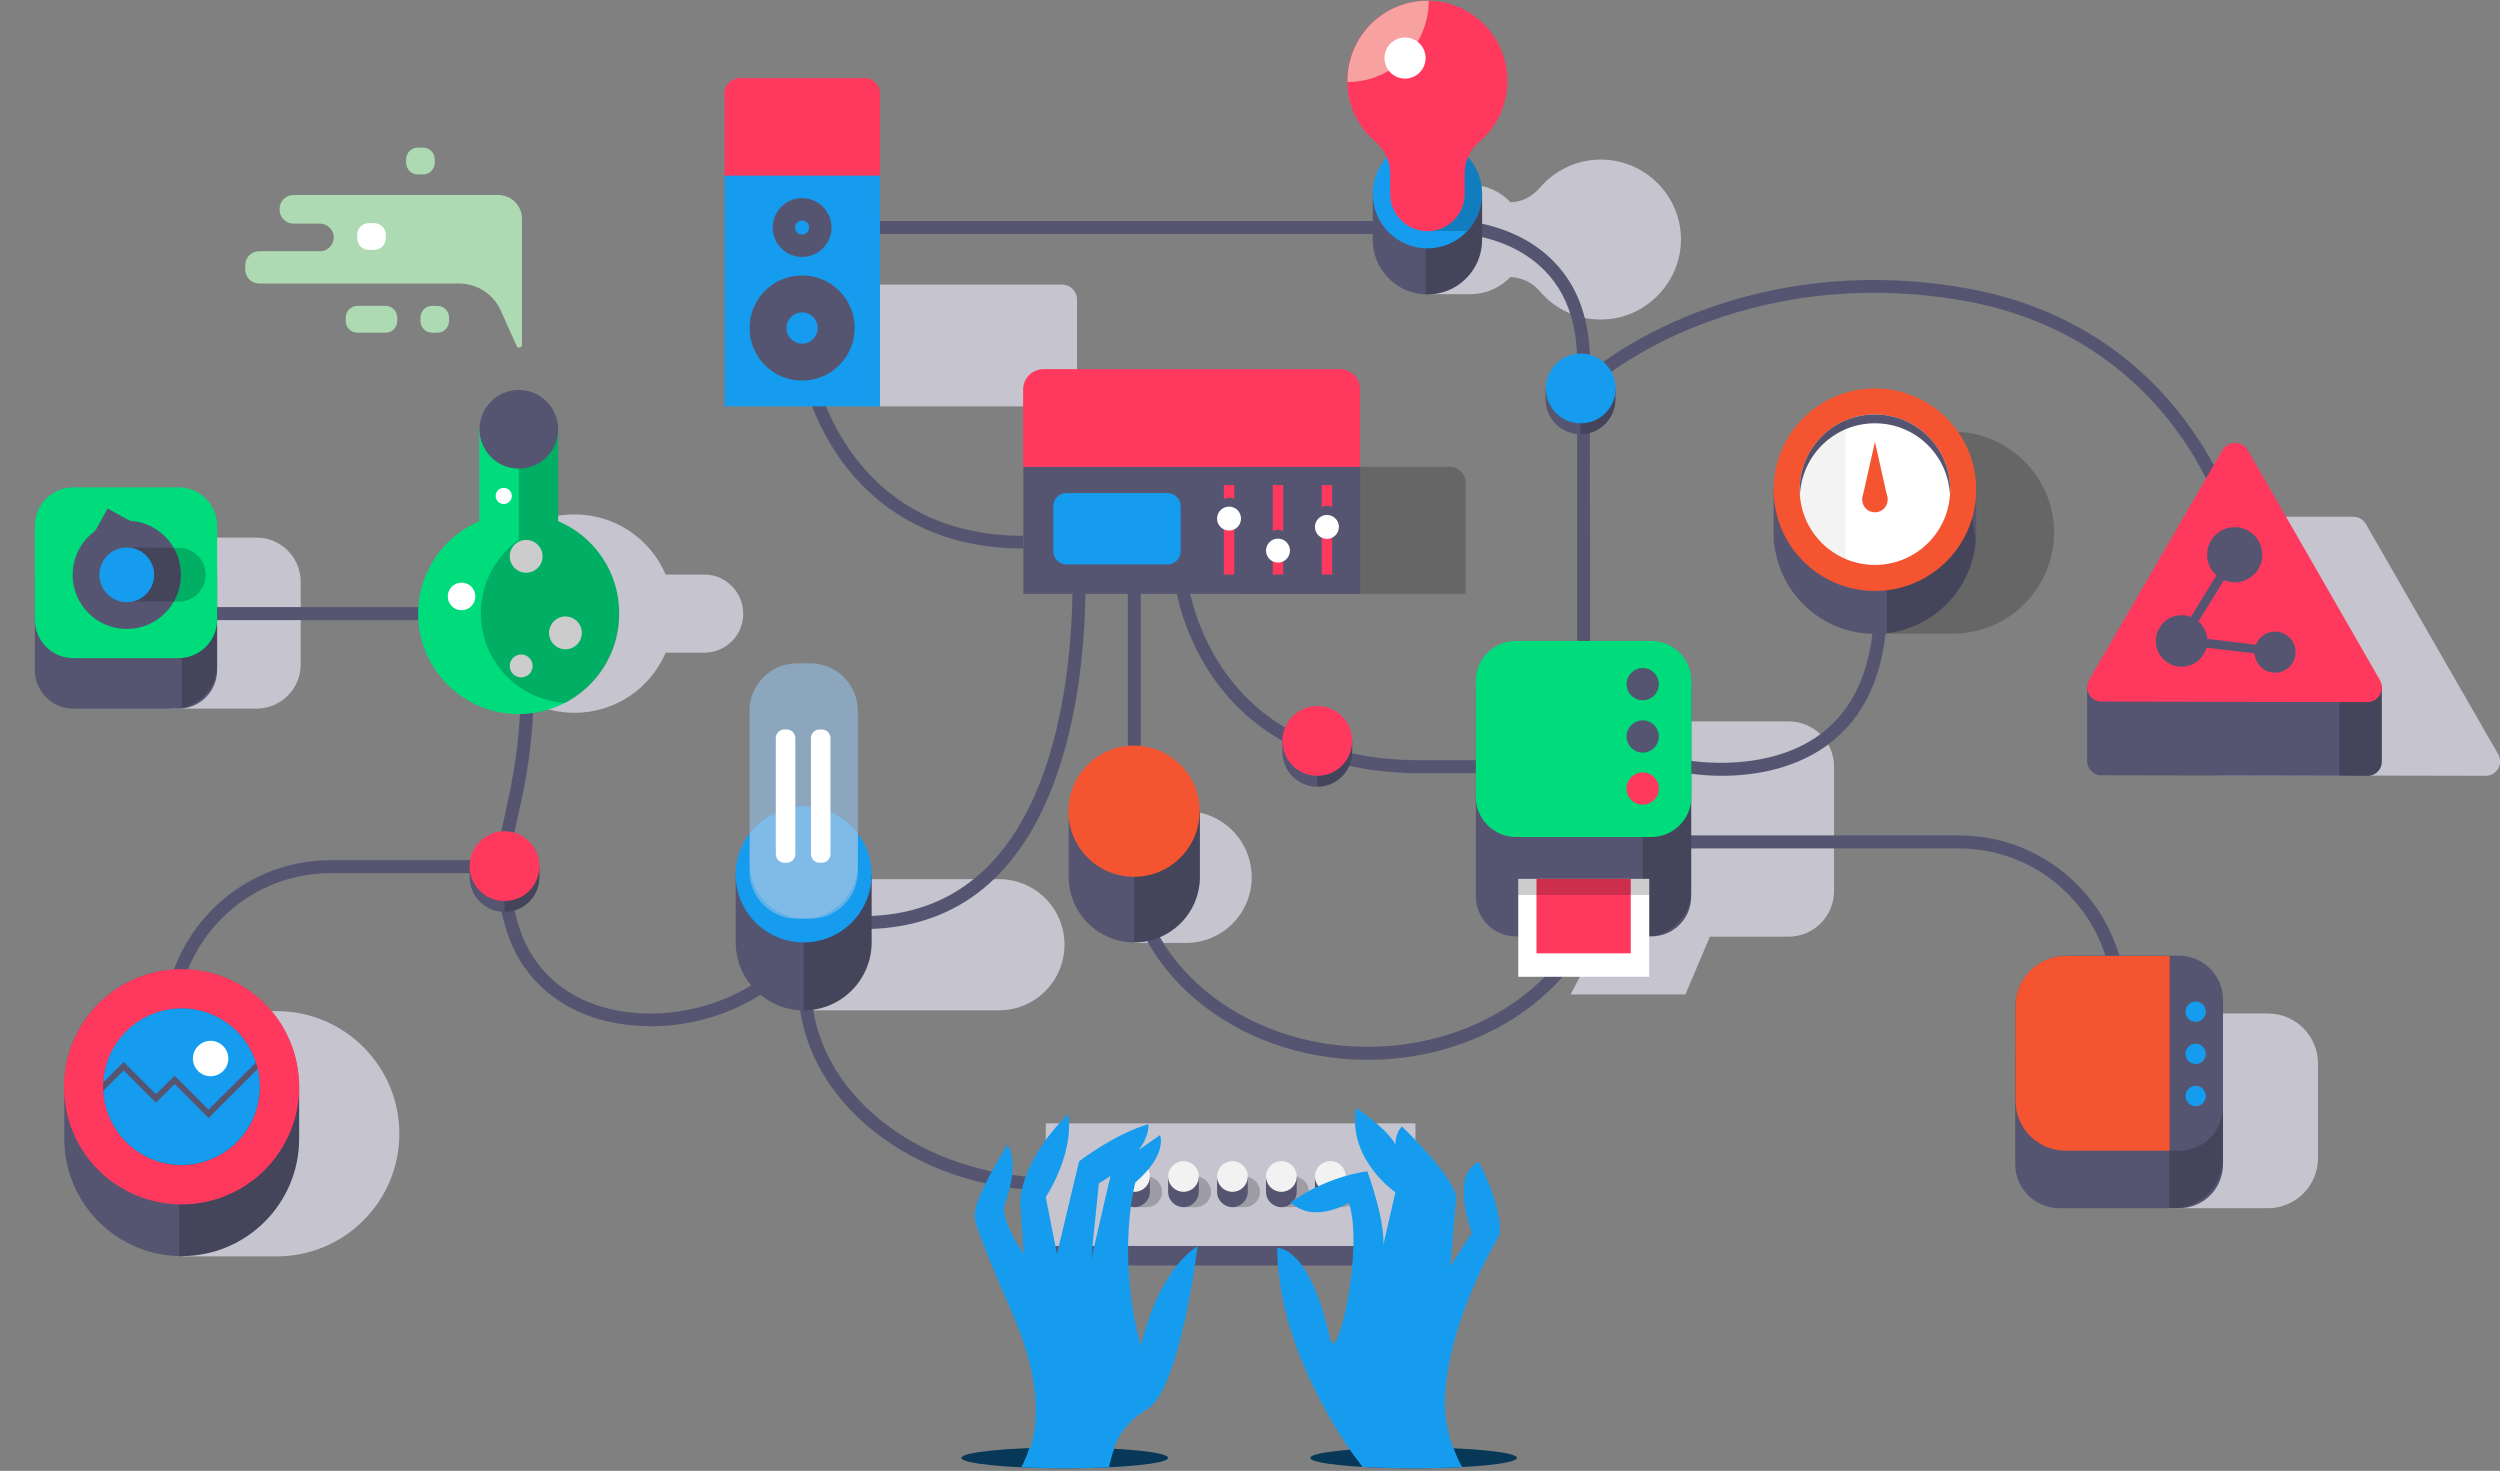 <?xml version="1.0" encoding="utf-8"?>
<!-- Generator: Adobe Illustrator 19.1.0, SVG Export Plug-In . SVG Version: 6.00 Build 0)  -->
<svg version="1.1" id="Layer_1" xmlns="http://www.w3.org/2000/svg" xmlns:xlink="http://www.w3.org/1999/xlink" x="0px" y="0px"
	 viewBox="80 358 960.3 565" style="enable-background:new 80 358 960.3 565;" xml:space="preserve">
<rect x="80" y="358" width="960.3" height="565" fill="#808080" stroke="none"/>
<style type="text/css">
	.st0{fill:#083857;}
	.st1{fill:#C5C4CF;}
	.st2{fill:#555572;}
	.st3{opacity:0.2;enable-background:new    ;}
	.st4{fill:#FF395E;}
	.st5{fill:#F45530;}
	.st6{fill:#169CEE;}
	.st7{fill:#F2F2F2;}
	.st8{clip-path:url(#SVGID_2_);fill:#169CEE;}
	.st9{clip-path:url(#SVGID_4_);fill:#169CEE;}
	.st10{fill:#FFFFFF;}
	.st11{fill:#00DB7C;}
	.st12{fill:#ADD9B3;}
	.st13{fill:#F7A1A1;}
	.st14{opacity:5.000000e-02;enable-background:new    ;}
	.st15{opacity:0.59;fill:#96C1E8;enable-background:new    ;}
	.st16{fill:#595A5C;}
</style>
<ellipse class="st0" cx="489" cy="918" rx="39.7" ry="4"/>
<ellipse class="st0" cx="623" cy="918" rx="39.7" ry="4"/>
<path id="XMLID_122_" class="st1" d="M186.3,746.4h-36v16.8c-6.9,8.2-11.1,18.8-11.1,30.3c0,11.6,4.2,22.1,11.1,30.3v16.8h36
	c26,0,47.1-21.1,47.1-47.1C233.4,767.5,212.3,746.4,186.3,746.4z"/>
<path id="XMLID_117_" class="st2" d="M194.9,773.9v21.5c0,24.9-20.2,45.1-45.1,45.1s-45.1-20.2-45.1-45.1v-21.5H194.9z"/>
<path class="st3" d="M148.8,840.4c0.3,0,0.7,0,1,0c24.9,0,45.1-20.2,45.1-45.1v-21.5h-46.1V840.4z"/>
<path class="st1" d="M951.1,822.1h-37.7v-23.4L894,766.6c0-10.7,8.6-19.3,19.3-19.3h37.8c10.7,0,19.3,8.6,19.3,19.3v36.2
	C970.4,813.5,961.8,822.1,951.1,822.1z"/>
<path class="st2" d="M917,822.1h-46c-9.3,0-16.9-7.6-16.9-16.9v-41c0-9.3,7.6-16.9,16.9-16.9h46c9.3,0,16.9,7.6,16.9,16.9v41
	C933.9,814.6,926.4,822.1,917,822.1z"/>
<path class="st3" d="M914.6,747.3h-1.3v74.8h1.3c10.7,0,19.3-8.6,19.3-19.3v-36.2C933.9,756,925.3,747.3,914.6,747.3z"/>
<path class="st1" d="M1039.6,647.7l-50.8-88.4c-1.1-1.9-3.1-2.9-5.1-2.8v0h-40.7v64.8l-15.2,26.1c-2.2,3.7,0.5,8.4,4.8,8.4l102,0.2
	C1039,656.1,1041.7,651.5,1039.6,647.7z"/>
<path class="st2" d="M994.9,650.9c0-0.3,0-0.5,0-0.8v-28.7h-15.8l-35.7-62.2c-2.1-3.7-7.5-3.8-9.7,0l-36.1,62.2h-15.9v29.4h0
	c0.3,2.7,2.5,5,5.6,5l102,0.2C992.4,656.1,994.7,653.7,994.9,650.9L994.9,650.9L994.9,650.9z"/>
<path class="st3" d="M978.6,620.5v35.6l10.7,0c3.1,0,5.4-2.5,5.6-5.2l0,0c0-0.3,0-0.5,0-0.8v-28.7h-15.8L978.6,620.5z"/>
<path class="st1" d="M694.9,419.3c-9.4,0-17.7,4.2-23.4,10.8c-2.9,3.4-6.9,5.5-11.3,5.6c-3.8-4.1-9.3-6.7-15.3-6.7h-16.6v8.1
	c-2.8,3.6-4.4,8-4.4,12.9c0,4.9,1.7,9.3,4.4,12.9v8.1h16.6c6,0,11.5-2.6,15.3-6.6c4.3,0.2,8.4,2.1,11.2,5.4
	c5.9,7,14.9,11.4,24.9,10.9c16.4-0.7,29.5-14.6,29.4-31C725.5,432.9,711.8,419.3,694.9,419.3z"/>
<path class="st1" d="M535.6,669.6h-19.9v9.8c-3.3,4.3-5.3,9.6-5.3,15.5s2,11.2,5.3,15.5v9.8h19.9c13.9,0,25.2-11.3,25.2-25.2
	C560.8,680.9,549.5,669.6,535.6,669.6z"/>
<path class="st1" d="M178.5,630.2h-33.2v-20.5l-17-28.2c0-9.4,7.6-17,17-17h33.2c9.4,0,17,7.6,17,17v31.8
	C195.5,622.6,187.9,630.2,178.5,630.2z"/>
<path class="st1" d="M350.6,578.7h-14.9c-5.8-13.6-19.3-23.1-35-23.1c-21,0-38.1,17-38.1,38.1s17,38.1,38.1,38.1
	c15.7,0,29.2-9.5,35-23.1h14.9c8.2,0,14.9-6.7,14.9-14.9S358.9,578.7,350.6,578.7z"/>
<path class="st1" d="M463.7,695.7c-0.2,0-0.4,0-0.6,0v0h-74.3V720c-0.1,0.3-0.1,0.6-0.1,0.9c0,0.3,0,0.6,0.1,0.9v24.3h74.3v0
	c0.2,0,0.4,0,0.6,0c13.9,0,25.2-11.3,25.2-25.2S477.7,695.7,463.7,695.7z"/>
<path class="st1" d="M767,635.1h-78.8v82.7h6.7l-11.6,22.2h44.1l9.4-22.2H767c9.7,0,17.5-7.9,17.5-17.5v-47.6
	C784.6,642.9,776.7,635.1,767,635.1z"/>
<path class="st2" d="M896.5,747.3h-5v-4.3c0-32.6-26.5-59.1-59.1-59.1H724v-5h108.5c35.3,0,64.1,28.7,64.1,64.1V747.3z"/>
<rect x="160" y="591.2" class="st2" width="92.1" height="5"/>
<path class="st2" d="M148.6,630.2h-40.4c-8.2,0-14.8-6.6-14.8-14.8v-36c0-8.2,6.6-14.8,14.8-14.8h40.4c8.2,0,14.8,6.6,14.8,14.8v36
	C163.4,623.5,156.8,630.2,148.6,630.2z"/>
<path class="st2" d="M605.3,765.1c-51.6,0-93.5-35.6-93.5-79.3h5c0,41,39.7,74.3,88.5,74.3s88.5-33.3,88.5-74.3h5
	C698.8,729.5,656.9,765.1,605.3,765.1z"/>
<path class="st2" d="M940.8,571.7l-4.8-1.3c0.9-3.4-2.4-20.2-15.2-40.2c-13.7-21.3-39.8-48.4-86.5-56.7
	C763,461,709.3,489.9,688.9,509l-3.4-3.6c21.1-19.7,76.5-49.7,149.7-36.7c48.5,8.6,75.6,36.8,89.8,58.9
	C937.7,547.3,942.3,565.9,940.8,571.7z"/>
<path class="st2" d="M690.8,625.1h-5V496.8c0-19.9-7.6-34.2-22.6-42.5c-11.3-6.2-22.6-6.5-22.8-6.5l0.1-5c0.5,0,12.7,0.3,25,7.1
	c11.5,6.3,25.2,19.5,25.2,46.8L690.8,625.1L690.8,625.1z"/>
<rect x="411.3" y="442.9" class="st2" width="205.5" height="5"/>
<path id="XMLID_16_" class="st2" d="M649.3,432.4v17.7c0,11.6-9.4,21-21,21c-11.6,0-21-9.4-21-21v-17.7H649.3z"/>
<path class="st3" d="M627.7,432.4h21.6v17.7c0,11.6-9.4,21-21,21c-0.2,0-0.4,0-0.7,0V432.4z"/>
<rect x="513.2" y="577.1" class="st2" width="5" height="85.1"/>
<path class="st2" d="M473.1,568.7c-36.5,0-57.4-17.4-68.6-32c-12-15.8-15.3-31.4-15.5-32l4.9-1c0,0.2,3.3,15.3,14.7,30.2
	c15.2,19.8,36.9,29.9,64.5,29.9L473.1,568.7L473.1,568.7z"/>
<path class="st2" d="M329.9,752.2c-2.8,0-5.7-0.2-8.5-0.5c-23.4-2.6-40.5-15.9-46.9-36.5c-6-19.4-3.6-30.3-0.3-45.4
	c2.6-11.9,5.9-26.8,5.9-51h5c0,24.8-3.3,40-6,52.1c-3.3,14.9-5.4,24.7,0.2,42.9c5.8,18.7,21.3,30.7,42.7,33.1
	c25.9,2.9,53.6-9.2,64.3-28l4.3,2.5C379.9,739.9,355.3,752.2,329.9,752.2z"/>
<path class="st2" d="M663.2,655h-37.8c-24.9,0-58.9-6.5-79.9-37.4C532.9,599,531.1,580.8,531,580l5-0.5l-2.5,0.2l2.5-0.2
	c0,0.2,1.8,17.9,13.7,35.4c15.9,23.3,41.4,35.1,75.7,35.1h37.8L663.2,655L663.2,655z"/>
<path class="st2" d="M741.3,656c-7.6,0-12.9-1-13.4-1l0.9-4.9c0.3,0.1,31.7,5.6,52.4-11.6c12.4-10.3,18.7-26.8,18.7-48.9h5
	c0,23.7-6.9,41.4-20.5,52.7C770.6,653.7,753.1,656,741.3,656z"/>
<path class="st2" d="M484.7,815.4c-54,0-98-35.2-98-78.5h5c0,40.5,41.7,73.5,93,73.5V815.4z"/>
<path class="st2" d="M411.3,714.9v-5c72.8,0,80.7-90.2,80.7-129h5c0,21.1-2.2,51.9-12.6,79C470.3,696.4,445.7,714.9,411.3,714.9z"/>
<path id="XMLID_292_" class="st3" d="M830.1,523.8h-29.7v13.8c-5.7,6.8-9.1,15.5-9.1,25s3.4,18.3,9.1,25v13.8h29.7
	c21.5,0,38.9-17.4,38.9-38.9C869,541.2,851.5,523.8,830.1,523.8z"/>
<path id="XMLID_4_" class="st3" d="M636.8,537.3h-79.5v48.8H643v-42.7C643,540,640.2,537.3,636.8,537.3z"/>
<rect id="XMLID_44_" x="481.7" y="797" class="st2" width="142" height="47.1"/>
<path id="XMLID_3_" class="st4" d="M412.2,388h-48c-3.2,0-5.9,2.6-5.9,5.9v31.6H418v-31.6C418,390.6,415.4,388,412.2,388z"/>
<path id="XMLID_5_" class="st1" d="M488,467.3H418v46.8h75.7v-41C493.7,469.9,491.1,467.3,488,467.3z"/>
<rect id="XMLID_7_" x="473.1" y="537.3" class="st2" width="129.4" height="48.8"/>
<path id="XMLID_6_" class="st4" d="M594.7,499.8H480.8c-4.3,0-7.8,3.5-7.8,7.8v29.7h129.4v-29.7C602.5,503.3,599,499.8,594.7,499.8z
	"/>
<path class="st2" d="M771.1,536.9c7.1-8,17.5-13.1,29.1-13.1c11.6,0,22,5.1,29.1,13.1l9.8,9.1v20.6h-0.2
	c-2,19.6-18.5,34.9-38.7,34.9s-36.7-15.3-38.7-34.9h-0.2v-20.6L771.1,536.9z"/>
<path id="XMLID_30_" class="st2" d="M540.9,669.6v25.2c0,13.9-11.3,25.2-25.2,25.2s-25.2-11.3-25.2-25.2v-25.2L540.9,669.6
	L540.9,669.6z"/>
<path id="XMLID_32_" class="st3" d="M540.9,669.6v25.2c0,13.9-11.3,25.2-25.2,25.2v-50.4H540.9z"/>
<circle id="XMLID_18_" class="st5" cx="515.6" cy="669.6" r="25.2"/>
<path id="XMLID_15_" class="st2" d="M414.8,693.9V720c0,14.4-11.7,26.1-26.1,26.1s-26.1-11.7-26.1-26.1v-26.1H414.8z"/>
<path id="XMLID_14_" class="st3" d="M414.8,693.9V720c0,14.4-11.7,26.1-26.1,26.1v-52.2H414.8z"/>
<circle id="XMLID_13_" class="st6" cx="388.7" cy="693.9" r="26.1"/>
<g>
	<path id="XMLID_21_" class="st2" d="M599.4,642.6v4.2c0,7.4-6,13.4-13.4,13.4c-7.4,0-13.4-6-13.4-13.4v-4.2H599.4z"/>
	<path id="XMLID_17_" class="st3" d="M599.4,642.6v4.2c0,7.4-6,13.4-13.4,13.4v-17.6H599.4z"/>
	<circle id="XMLID_9_" class="st4" cx="586" cy="642.6" r="13.4"/>
</g>
<g>
	<path id="XMLID_24_" class="st2" d="M700.5,507.2v4.2c0,7.4-6,13.4-13.4,13.4s-13.4-6-13.4-13.4v-4.2H700.5z"/>
	<path id="XMLID_23_" class="st3" d="M700.5,507.2v4.2c0,7.4-6,13.4-13.4,13.4v-17.6H700.5L700.5,507.2z"/>
	<circle id="XMLID_22_" class="st6" cx="687.2" cy="507.2" r="13.4"/>
</g>
<rect id="XMLID_35_" x="481.7" y="789.5" class="st1" width="142" height="47.1"/>
<g id="XMLID_47_">
	<path id="XMLID_55_" class="st3" d="M520.5,809.9h-4.7v2.3c-0.8,1-1.2,2.3-1.2,3.6c0,1.4,0.5,2.6,1.2,3.6v2.3h4.7
		c3.3,0,5.9-2.7,5.9-5.9S523.8,809.9,520.5,809.9z"/>
	<path id="XMLID_49_" class="st2" d="M509.9,809.9v5.9c0,3.3,2.7,5.9,5.9,5.9s5.9-2.7,5.9-5.9v-5.9H509.9z"/>
	<circle id="XMLID_48_" class="st7" cx="515.8" cy="809.9" r="5.9"/>
</g>
<g id="XMLID_50_">
	<path id="XMLID_53_" class="st3" d="M539.3,809.9h-4.7v2.3c-0.8,1-1.2,2.3-1.2,3.6c0,1.4,0.5,2.6,1.2,3.6v2.3h4.7
		c3.3,0,5.9-2.7,5.9-5.9S542.5,809.9,539.3,809.9z"/>
	<path id="XMLID_52_" class="st2" d="M528.7,809.9v5.9c0,3.3,2.7,5.9,5.9,5.9s5.9-2.7,5.9-5.9v-5.9H528.7z"/>
	<circle id="XMLID_51_" class="st7" cx="534.6" cy="809.9" r="5.9"/>
</g>
<g id="XMLID_54_">
	<path id="XMLID_58_" class="st3" d="M558.1,809.9h-4.7v2.3c-0.8,1-1.2,2.3-1.2,3.6c0,1.4,0.5,2.6,1.2,3.6v2.3h4.7
		c3.3,0,5.9-2.7,5.9-5.9S561.3,809.9,558.1,809.9z"/>
	<path id="XMLID_57_" class="st2" d="M547.5,809.9v5.9c0,3.3,2.7,5.9,5.9,5.9s5.9-2.7,5.9-5.9v-5.9H547.5z"/>
	<circle id="XMLID_56_" class="st7" cx="553.4" cy="809.9" r="5.9"/>
</g>
<g id="XMLID_59_">
	<path id="XMLID_62_" class="st3" d="M576.9,809.9h-4.7v2.3c-0.8,1-1.2,2.3-1.2,3.6c0,1.4,0.5,2.6,1.2,3.6v2.3h4.7
		c3.3,0,5.9-2.7,5.9-5.9S580.1,809.9,576.9,809.9z"/>
	<path id="XMLID_61_" class="st2" d="M566.3,809.9v5.9c0,3.3,2.7,5.9,5.9,5.9s5.9-2.7,5.9-5.9v-5.9H566.3z"/>
	<circle id="XMLID_60_" class="st7" cx="572.2" cy="809.9" r="5.9"/>
</g>
<g id="XMLID_63_">
	<path id="XMLID_66_" class="st3" d="M595.7,809.9H591v2.3c-0.8,1-1.2,2.3-1.2,3.6c0,1.4,0.5,2.6,1.2,3.6v2.3h4.7
		c3.3,0,5.9-2.7,5.9-5.9S598.9,809.9,595.7,809.9z"/>
	<path id="XMLID_65_" class="st2" d="M585.1,809.9v5.9c0,3.3,2.7,5.9,5.9,5.9s5.9-2.7,5.9-5.9v-5.9H585.1z"/>
	<circle id="XMLID_64_" class="st7" cx="591" cy="809.9" r="5.9"/>
</g>
<path id="XMLID_235_" class="st6" d="M473.3,919.6c0,0,12.8-17.7-4.4-57c-17.2-39.3-14.3-37.2-14.3-37.2s-2.7-3.3,12.4-27.7
	c0,0,5,6.3-1,22.8c-2.1,5.8,7.2,19.2,7.2,19.2l-1.3-19.4c0,0-1-15,18.4-34.4c0,0,3.1,12.8-8.6,32l4.3,21.8l8.5-35.6
	c0,0,13.2-10.3,26.6-14.3c0,0,1.8,10.6-19,22.7l-3,29.4l8.1-35l18.4-12.9c0,0,3.1,7.3-9.5,18.2c0,0-7.5,27.1,2.1,62.9
	c0,0,5.8-28,21.8-38.4c0,0-6.6,55.2-19.5,62.7c-12.9,7.5-14,20-14,20L473.3,919.6z"/>
<g>
	<g>
		<defs>
			<ellipse id="SVGID_1_" cx="489" cy="918" rx="39.7" ry="4"/>
		</defs>
		<clipPath id="SVGID_2_">
			<use xlink:href="#SVGID_1_"  style="overflow:visible;"/>
		</clipPath>
		<path id="XMLID_2_" class="st8" d="M472,922c0,0,14.1-20.1-3.1-59.4c-17.2-39.3-14.3-37.2-14.3-37.2s-2.7-3.3,12.4-27.7
			c0,0,5,6.3-1,22.8c-2.1,5.8,7.2,19.2,7.2,19.2l-1.3-19.4c0,0-1-15,18.4-34.4c0,0,3.1,12.8-8.6,32l4.3,21.8l8.5-35.6
			c0,0,13.2-10.3,26.6-14.3c0,0,1.8,10.6-19,22.7l-3,29.4l8.1-35l18.4-12.9c0,0,3.1,7.3-9.5,18.2c0,0-7.5,27.1,2.1,62.9
			c0,0,5.8-28,21.8-38.4c0,0-6.6,55.2-19.5,62.7C507.6,907,506,922,506,922L472,922L472,922z"/>
	</g>
</g>
<g>
	<g>
		<defs>
			<ellipse id="SVGID_3_" cx="623" cy="918" rx="39.7" ry="4"/>
		</defs>
		<clipPath id="SVGID_4_">
			<use xlink:href="#SVGID_3_"  style="overflow:visible;"/>
		</clipPath>
		<path id="XMLID_8_" class="st9" d="M575.8,819.9c0,0,11.7-9.3,29.4-12c0,0,6.6,17.7,6.2,28.1l4.6-20c0,0-18.4-12.6-15.1-32.4
			c0,0,12.3,8.1,15.1,14.1c0,0-0.1-4.5,2.5-7c0,0,17.9,16.9,20.9,26.6l-2.3,27.1l8.3-12.9c0,0-8.6-22.4,2.7-27.1
			c0,0,8.9,16.5,8.1,27.9c0,0-19.6,31.9-21.1,62.6c-0.7,15.1,6.8,27.1,6.8,27.1h-38.1c0,0-32.9-41-33.1-84.6c0,0,12.4-1.3,20.3,34.8
			c2.5,11.4,13.2-34.8,7.2-52.2C598.1,820,584.9,828.3,575.8,819.9z"/>
	</g>
</g>
<path class="st3" d="M804.8,524.1c9.7,1.2,18.3,5.9,24.5,12.8h5.2l4.5,29.7h-0.2c-1.8,18.1-16.1,32.5-34,34.6L804.8,524.1
	L804.8,524.1z"/>
<circle id="XMLID_36_" class="st5" cx="800.2" cy="546.1" r="38.9"/>
<circle id="XMLID_10_" class="st10" cx="800.2" cy="546.1" r="28.9"/>
<path class="st2" d="M800.2,520.6c15.4,0,27.9,12,28.8,27.2c0-0.6,0.1-1.2,0.1-1.7c0-16-12.9-28.9-28.9-28.9
	c-16,0-28.9,12.9-28.9,28.9c0,0.6,0,1.2,0.1,1.7C772.3,532.6,784.8,520.6,800.2,520.6z"/>
<path class="st11" d="M294.4,558.2v-35.3h-30.3v35.3c-13.8,5.9-23.5,19.6-23.5,35.5c0,21.3,17.3,38.6,38.6,38.6
	c21.3,0,38.6-17.3,38.6-38.6C317.9,577.7,308.2,564,294.4,558.2z"/>
<circle class="st10" cx="257.3" cy="587.1" r="5.3"/>
<circle class="st10" cx="280.2" cy="613.8" r="4.4"/>
<circle class="st10" cx="273.5" cy="548.5" r="3.1"/>
<circle class="st10" cx="282.1" cy="571.7" r="6.3"/>
<circle class="st10" cx="297.2" cy="601.1" r="6.3"/>
<g>
	<circle class="st5" cx="800.2" cy="549.9" r="4.9"/>
	<polygon class="st5" points="805,549.1 800.2,527.7 795.4,549.1 	"/>
</g>
<path class="st12" d="M280.5,490.5V442c0-5-4.1-9.1-9.1-9.1h-78.7c-2.9,0-5.3,2.4-5.3,5.3v0.4c0,2.9,2.4,5.3,5.3,5.3h10.2
	c2.9,0,5.3,2.4,5.3,5.3l0,0c0,2.9-2.4,5.3-5.3,5.3h-23.4c-2.9,0-5.3,2.4-5.3,5.3v1.8c0,2.9,2.4,5.3,5.3,5.3h76.8
	c7,0,13.3,4.1,16.1,10.5l6.1,13.6C278.9,491.9,280.5,491.6,280.5,490.5z"/>
<path class="st12" d="M228.1,485.8h-10.8c-2.5,0-4.5-2-4.5-4.5v-1.3c0-2.5,2-4.5,4.5-4.5h10.8c2.5,0,4.5,2,4.5,4.5v1.3
	C232.6,483.8,230.6,485.8,228.1,485.8z"/>
<path class="st12" d="M242.5,425h-2c-2.5,0-4.5-2-4.5-4.5v-1.3c0-2.5,2-4.5,4.5-4.5h2c2.5,0,4.5,2,4.5,4.5v1.3
	C247,423,245,425,242.5,425z"/>
<path class="st10" d="M223.7,454h-2c-2.5,0-4.5-2-4.5-4.5v-1.3c0-2.5,2-4.5,4.5-4.5h2c2.5,0,4.5,2,4.5,4.5v1.3
	C228.2,452,226.2,454,223.7,454z"/>
<path class="st12" d="M248,485.8h-2c-2.5,0-4.5-2-4.5-4.5v-1.3c0-2.5,2-4.5,4.5-4.5h2c2.5,0,4.5,2,4.5,4.5v1.3
	C252.5,483.8,250.5,485.8,248,485.8z"/>
<circle id="XMLID_11_" class="st6" cx="628.3" cy="432.4" r="21"/>
<path class="st3" d="M628.3,446.7h15.3c3.5-3.7,5.7-8.8,5.7-14.3c0-6.2-2.7-11.8-7-15.6h-14V446.7z"/>
<path class="st4" d="M628,358.3c16.5-0.2,30.3,12.9,31,29.4c0.4,10-3.9,19-10.9,24.9c-3.6,3-5.5,7.5-5.5,12.1v7.8l0,0
	c0,7.9-6.4,14.3-14.3,14.3s-14.3-6.4-14.3-14.3l0,0v-8.1c0-4.6-2.2-9-5.7-12c-6.6-5.6-10.8-14-10.8-23.4
	C597.6,372.1,611.2,358.4,628,358.3z"/>
<path class="st13" d="M628,358.3c0.3,0,0.5,0,0.8,0c0,17.2-14,31.2-31.2,31.2c0-0.2,0-0.3,0-0.5C597.6,372.1,611.2,358.4,628,358.3z
	"/>
<circle class="st10" cx="619.7" cy="380.3" r="7.9"/>
<path class="st2" d="M714.3,717.7h-52c-8.5,0-15.4-6.9-15.4-15.4v-81h82.7v81C729.7,710.8,722.8,717.7,714.3,717.7z"/>
<rect x="587.7" y="544.3" class="st4" width="4" height="34.4"/>
<rect x="568.9" y="544.3" class="st4" width="4" height="34.4"/>
<rect x="550.1" y="544.3" class="st4" width="4" height="34.4"/>
<circle class="st2" cx="552.1" cy="553.8" r="4.6"/>
<circle class="st10" cx="552.1" cy="557.2" r="4.6"/>
<circle class="st2" cx="570.9" cy="566.1" r="4.6"/>
<circle class="st10" cx="570.9" cy="569.5" r="4.6"/>
<circle class="st2" cx="589.7" cy="556.9" r="4.6"/>
<circle class="st10" cx="589.7" cy="560.4" r="4.6"/>
<path class="st6" d="M528.5,574.8h-38.9c-2.7,0-5-2.2-5-5v-17.4c0-2.7,2.2-5,5-5h38.9c2.7,0,5,2.2,5,5v17.4
	C533.5,572.5,531.2,574.8,528.5,574.8z"/>
<path class="st14" d="M788.8,519.5c-10.3,4.4-17.5,14.7-17.5,26.6s7.2,22.1,17.5,26.6V519.5z"/>
<path class="st3" d="M294.4,558.2v-35.3h-15.1v42.5c-8.8,6.2-14.6,16.5-14.6,28.2c0,18.3,14.3,33.3,32.4,34.4
	c12.4-6.4,20.8-19.3,20.8-34.2C317.9,577.7,308.2,564,294.4,558.2z"/>
<circle class="st2" cx="279.3" cy="522.9" r="15.1"/>
<path class="st15" d="M391.3,710.9h-5.2c-10,0-18.2-8.2-18.2-18.2v-61.7c0-10,8.2-18.2,18.2-18.2h5.2c10,0,18.2,8.2,18.2,18.2v61.7
	C409.5,702.7,401.3,710.9,391.3,710.9z"/>
<path class="st15" d="M409.5,678.1c-4.8-6.2-12.3-10.3-20.7-10.3c-8.5,0-16,4-20.7,10.3v12c0,11.4,9.3,20.7,20.7,20.7l0,0
	c11.4,0,20.7-9.3,20.7-20.7V678.1z"/>
<path class="st10" d="M382.2,689.4h-0.9c-1.8,0-3.3-1.5-3.3-3.3v-44.6c0-1.8,1.5-3.3,3.3-3.3h0.9c1.8,0,3.3,1.5,3.3,3.3v44.6
	C385.5,687.9,384,689.4,382.2,689.4z"/>
<path class="st10" d="M395.7,689.4h-0.9c-1.8,0-3.3-1.5-3.3-3.3v-44.6c0-1.8,1.5-3.3,3.3-3.3h0.9c1.8,0,3.3,1.5,3.3,3.3v44.6
	C399,687.9,397.5,689.4,395.7,689.4z"/>
<rect id="XMLID_1_" x="358.3" y="425.5" class="st6" width="59.7" height="88.6"/>
<circle id="XMLID_357_" class="st2" cx="388.1" cy="484" r="20.2"/>
<circle id="XMLID_360_" class="st6" cx="388.1" cy="484" r="6"/>
<circle id="XMLID_359_" class="st2" cx="388.1" cy="445.4" r="11.3"/>
<circle id="XMLID_361_" class="st6" cx="388.1" cy="445.4" r="2.7"/>
<path class="st2" d="M147.9,756.8h-5v-4.3c0-35.3,28.7-64.1,64.1-64.1h63.4v5H207c-32.6,0-59.1,26.5-59.1,59.1
	C147.9,752.6,147.9,756.8,147.9,756.8z"/>
<path class="st2" d="M917,800h-46c-9.3,0-16.9-7.6-16.9-16.9v-38.3c0-10.9,8.8-19.7,19.7-19.7H917c9.3,0,16.9,7.6,16.9,16.9v41
	C933.9,792.5,926.4,800,917,800z"/>
<path class="st5" d="M913.4,725.2h-39.9c-10.7,0-19.3,8.6-19.3,19.3v36.2c0,10.7,8.6,19.3,19.3,19.3h39.9V725.2z"/>
<g>
	<circle class="st6" cx="923.4" cy="746.6" r="3.9"/>
	<circle class="st6" cx="923.4" cy="762.8" r="3.9"/>
	<circle class="st6" cx="923.4" cy="779" r="3.9"/>
</g>
<circle id="XMLID_119_" class="st16" cx="149.7" cy="775.4" r="45.1"/>
<circle id="XMLID_118_" class="st6" cx="149.7" cy="775.4" r="30.1"/>
<polygon class="st2" points="160.1,787.5 147.1,774.4 139.9,781.6 127.5,769.2 116.2,780.5 114.6,778.9 127.5,765.9 139.9,778.3 
	147.1,771.2 160.1,784.2 181.4,763 183,764.6 "/>
<path id="XMLID_114_" class="st4" d="M138.5,731.7c-24.1,6.2-38.7,30.8-32.5,55s30.8,38.7,55,32.5c24.1-6.2,38.7-30.8,32.5-55
	S162.6,725.5,138.5,731.7z M175.7,790.8c-8.5,14.3-27,19.1-41.3,10.6s-19.1-27-10.6-41.3c8.5-14.3,27-19.1,41.3-10.6
	C179.4,758,184.1,776.4,175.7,790.8z"/>
<circle class="st10" cx="160.9" cy="764.6" r="6.8"/>
<g>
	<path id="XMLID_28_" class="st2" d="M287.2,690.7v4.2c0,7.4-6,13.4-13.4,13.4s-13.4-6-13.4-13.4v-4.2H287.2z"/>
	<path id="XMLID_27_" class="st3" d="M287.2,690.7v4.2c0,7.4-6,13.4-13.4,13.4v-17.6H287.2z"/>
	<circle id="XMLID_25_" class="st4" cx="273.8" cy="690.7" r="13.4"/>
</g>
<path id="XMLID_120_" class="st4" d="M882.5,619.1l51.2-88.2c2.2-3.7,7.6-3.7,9.7,0l50.8,88.4c2.1,3.7-0.6,8.4-4.9,8.4l-102-0.2
	C883,627.5,880.3,622.8,882.5,619.1z"/>
<rect x="926.5" y="568.2" transform="matrix(-0.851 -0.525 0.525 -0.851 1409.268 1575.321)" class="st2" width="3.4" height="38.9"/>
<rect x="917.9" y="604.6" transform="matrix(-0.993 -0.119 0.119 -0.993 1793.146 1319.517)" class="st2" width="36.1" height="3.4"/>
<circle class="st2" cx="938.4" cy="571.1" r="10.6"/>
<circle class="st2" cx="953.9" cy="608.5" r="7.9"/>
<circle class="st2" cx="918" cy="604.2" r="9.9"/>
<path class="st3" d="M711,717.7h1.2c9.7,0,17.5-7.9,17.5-17.5v-78.8H711L711,717.7L711,717.7z"/>
<g>
	<path class="st11" d="M714.3,679.5h-52c-8.5,0-15.4-6.9-15.4-15.4v-44.5c0-8.5,6.9-15.4,15.4-15.4h52c8.5,0,15.4,6.9,15.4,15.4
		v44.5C729.7,672.6,722.8,679.5,714.3,679.5z"/>
	<circle class="st2" cx="711" cy="620.8" r="6.2"/>
	<circle class="st2" cx="711" cy="640.9" r="6.2"/>
	<circle class="st4" cx="711" cy="660.9" r="6.2"/>
</g>
<g>
	<rect x="663.2" y="695.6" class="st10" width="50.3" height="37.6"/>
	<rect x="670.2" y="695.6" class="st4" width="36.2" height="28.6"/>
	<rect x="663.2" y="695.6" class="st3" width="50.3" height="6.2"/>
</g>
<path class="st3" d="M149.8,564.8v65.1c7.8-1.6,13.6-8.4,13.6-16.6v-31.8C163.4,573.2,157.6,566.3,149.8,564.8z"/>
<path class="st11" d="M148.6,610.8h-40.4c-8.2,0-14.8-6.6-14.8-14.8v-36c0-8.2,6.6-14.8,14.8-14.8h40.4c8.2,0,14.8,6.6,14.8,14.8v36
	C163.4,604.1,156.8,610.8,148.6,610.8z"/>
<g>
	<circle class="st2" cx="128.7" cy="578.8" r="20.8"/>
	
		<rect x="116.4" y="556.3" transform="matrix(0.484 -0.875 0.875 0.484 -429.705 400.271)" class="st2" width="16.4" height="16.4"/>
	<path class="st3" d="M128.7,568.3l20,0.1c5.7,0,10.3,4.7,10.3,10.4l0,0c0,5.7-4.7,10.3-10.4,10.3l-20-0.1L128.7,568.3z"/>
	<circle class="st6" cx="128.7" cy="578.8" r="10.5"/>
</g>
<path class="st6" d="M648.1,804.4c-11.4,4.6-2.7,27.1-2.7,27.1l-8.3,12.9l2.3-27.1c-3-9.7-20.9-26.6-20.9-26.6c-2.6,2.5-2.5,7-2.5,7
	c-2.8-5.9-15.1-14.1-15.1-14.1c-3.4,19.7,15.1,32.4,15.1,32.4l-4.6,20c0.4-10.4-6.2-28.1-6.2-28.1c-17.7,2.7-29.4,12-29.4,12
	c9,8.4,22.3,0.1,22.3,0.1c6,17.4-4.6,63.7-7.2,52.2c-8-36.1-20.3-34.8-20.3-34.8c0.2,35.5,22,69.5,30.1,80.5h39
	c-2.2-5-5.2-13.3-4.7-23.1c1.5-30.7,21.1-62.6,21.1-62.6C657,820.9,648.1,804.4,648.1,804.4z"/>
</svg>
